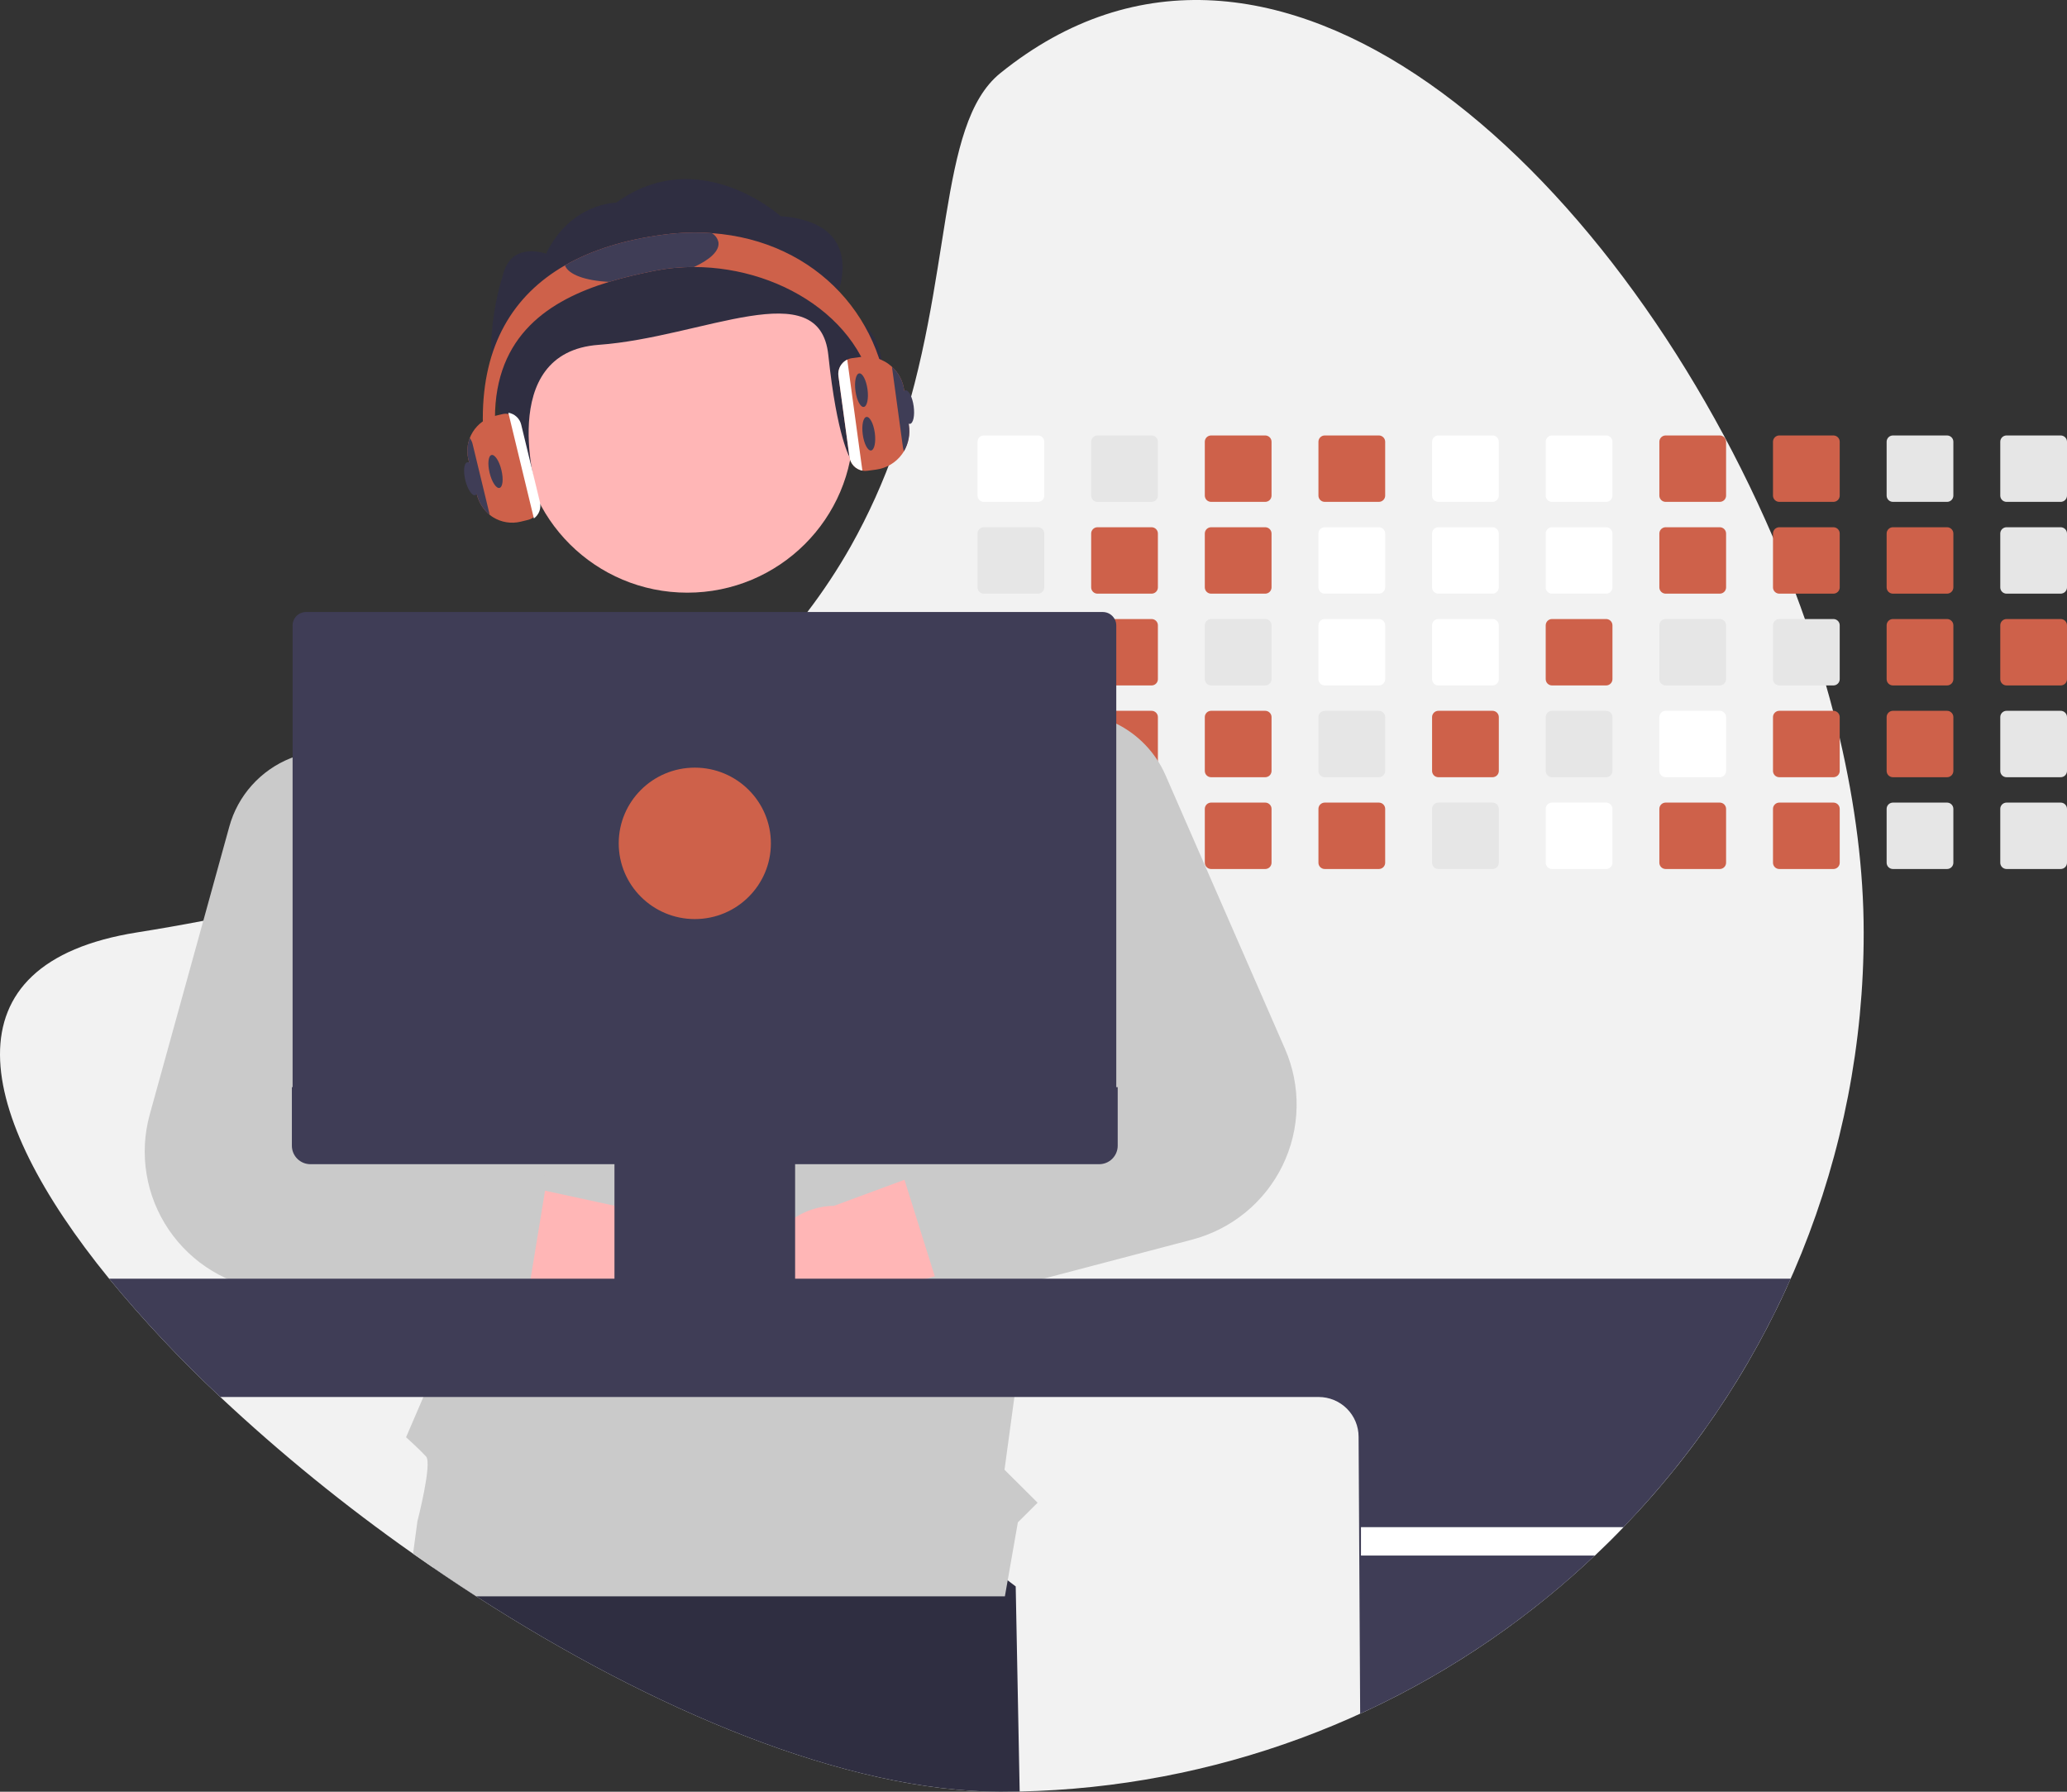 <svg width="180" height="156" viewBox="0 0 180 156" fill="none" xmlns="http://www.w3.org/2000/svg">
<rect x="0" y="0" width="180" height="156" fill="#333333" stroke="none"/>
<g id="undraw_developer_activity_re_39tg 1" clip-path="url(#clip0_1529_120220)">
<path id="Vector" d="M162.295 81.185C162.318 100.488 154.82 119.049 141.375 132.965C140.565 133.81 139.732 134.634 138.878 135.437C137.576 136.669 136.231 137.853 134.842 138.99C121.849 149.642 105.627 155.627 88.796 155.981C88.235 155.994 87.672 156 87.107 156C73.683 156 56.799 148.866 41.477 138.99C40.209 138.173 38.953 137.337 37.708 136.482C37.126 136.086 36.547 135.684 35.971 135.277C30.061 131.125 24.452 126.566 19.184 121.632C15.735 118.411 12.501 114.97 9.502 111.331C-2.271 96.881 -4.868 83.861 11.916 81.185C13.904 80.869 15.832 80.531 17.703 80.172C20.411 79.654 23.004 79.095 25.48 78.494C28.815 77.687 31.949 76.813 34.881 75.87C35.867 75.554 36.83 75.232 37.771 74.903C51.684 70.041 60.996 63.701 67.334 56.821C68.409 55.657 69.4 54.478 70.308 53.286C71.695 51.471 72.956 49.562 74.081 47.575C75.633 44.814 76.937 41.921 77.977 38.931L78.034 38.767C83.077 24.292 81.543 10.866 87.107 6.372C110.89 -12.839 140.499 14.519 154.397 46.781C155.097 48.407 155.756 50.042 156.374 51.688C156.651 52.422 156.918 53.159 157.176 53.897C157.853 55.819 158.467 57.746 159.019 59.679C159.231 60.416 159.432 61.152 159.624 61.888C159.829 62.682 160.026 63.474 160.208 64.265C161.561 70.062 162.295 75.779 162.295 81.185Z" fill="#F2F2F2"/>
<path id="Vector_2" d="M88.796 155.981C88.235 155.994 87.672 156 87.107 156C73.683 156 56.799 148.866 41.477 138.99C40.209 138.173 38.953 137.337 37.708 136.482L38.8 129.87L71.859 125.503L88.451 138.126L88.796 155.981Z" fill="#2F2E41"/>
<path id="Vector_3" d="M90.387 37.914H85.676C85.53 37.914 85.39 37.972 85.287 38.074C85.184 38.177 85.126 38.316 85.126 38.461V43.151C85.126 43.223 85.14 43.294 85.168 43.36C85.196 43.426 85.236 43.486 85.287 43.537C85.338 43.588 85.399 43.628 85.466 43.655C85.533 43.683 85.604 43.697 85.676 43.696H90.387C90.533 43.696 90.672 43.639 90.775 43.537C90.879 43.434 90.937 43.296 90.937 43.151V38.461C90.937 38.316 90.879 38.177 90.776 38.075C90.673 37.972 90.533 37.914 90.387 37.914Z" fill="white"/>
<path id="Vector_4" d="M90.387 45.905H85.676C85.53 45.905 85.39 45.963 85.287 46.066C85.184 46.168 85.126 46.307 85.126 46.453V51.142C85.126 51.214 85.14 51.285 85.168 51.351C85.196 51.418 85.236 51.478 85.287 51.528C85.338 51.579 85.399 51.619 85.466 51.647C85.533 51.674 85.604 51.688 85.676 51.688H90.387C90.533 51.688 90.672 51.63 90.775 51.528C90.879 51.426 90.937 51.287 90.937 51.142V46.453C90.937 46.308 90.879 46.169 90.776 46.066C90.673 45.963 90.533 45.906 90.387 45.905Z" fill="#E6E6E6"/>
<path id="Vector_5" d="M90.387 53.897H85.676C85.53 53.897 85.39 53.954 85.287 54.057C85.184 54.16 85.126 54.299 85.126 54.444V59.131C85.126 59.203 85.14 59.275 85.168 59.341C85.195 59.408 85.236 59.468 85.287 59.519C85.338 59.57 85.399 59.61 85.465 59.638C85.532 59.665 85.604 59.679 85.676 59.679H90.387C90.533 59.679 90.673 59.621 90.776 59.518C90.879 59.416 90.937 59.277 90.937 59.131V54.444C90.937 54.299 90.879 54.16 90.776 54.057C90.673 53.955 90.533 53.897 90.387 53.897Z" fill="#E6E6E6"/>
<path id="Vector_6" d="M90.929 62.339C90.905 62.212 90.838 62.098 90.74 62.016C90.641 61.934 90.516 61.889 90.387 61.888H85.676C85.53 61.888 85.39 61.946 85.287 62.048C85.184 62.151 85.126 62.29 85.126 62.435V67.123C85.126 67.195 85.14 67.266 85.168 67.332C85.195 67.399 85.236 67.459 85.287 67.51C85.338 67.561 85.399 67.601 85.465 67.629C85.532 67.656 85.604 67.67 85.676 67.67H90.387C90.533 67.67 90.673 67.612 90.776 67.51C90.879 67.407 90.937 67.268 90.937 67.123V62.435C90.938 62.403 90.935 62.37 90.929 62.339Z" fill="#E6E6E6"/>
<path id="Vector_7" d="M90.601 69.921C90.533 69.893 90.46 69.879 90.387 69.879H85.676C85.604 69.879 85.532 69.893 85.466 69.921C85.399 69.948 85.338 69.988 85.287 70.039C85.236 70.09 85.195 70.15 85.168 70.217C85.14 70.284 85.126 70.355 85.126 70.427V75.114C85.126 75.186 85.14 75.257 85.167 75.324C85.195 75.391 85.235 75.451 85.286 75.502C85.338 75.553 85.398 75.593 85.465 75.621C85.532 75.648 85.604 75.662 85.676 75.662H90.387C90.533 75.662 90.673 75.604 90.776 75.501C90.879 75.398 90.937 75.259 90.937 75.114V70.427C90.937 70.319 90.905 70.214 90.845 70.124C90.785 70.034 90.701 69.963 90.601 69.921Z" fill="#E6E6E6"/>
<path id="Vector_8" d="M100.283 37.914H95.572C95.426 37.914 95.286 37.972 95.183 38.074C95.08 38.177 95.022 38.316 95.022 38.461V43.151C95.022 43.223 95.036 43.294 95.064 43.36C95.092 43.426 95.132 43.486 95.183 43.537C95.234 43.588 95.295 43.628 95.362 43.655C95.428 43.683 95.5 43.697 95.572 43.696H100.283C100.429 43.696 100.568 43.639 100.671 43.537C100.775 43.434 100.833 43.296 100.833 43.151V38.461C100.833 38.316 100.775 38.177 100.672 38.075C100.568 37.972 100.429 37.914 100.283 37.914Z" fill="#E6E6E6"/>
<path id="Vector_9" d="M100.283 45.905H95.572C95.426 45.905 95.286 45.963 95.183 46.066C95.08 46.168 95.022 46.307 95.022 46.453V51.142C95.022 51.214 95.036 51.285 95.064 51.351C95.092 51.418 95.132 51.478 95.183 51.528C95.234 51.579 95.295 51.619 95.362 51.647C95.428 51.674 95.5 51.688 95.572 51.688H100.283C100.429 51.688 100.568 51.63 100.671 51.528C100.775 51.426 100.833 51.287 100.833 51.142V46.453C100.833 46.308 100.775 46.169 100.672 46.066C100.568 45.963 100.429 45.906 100.283 45.905Z" fill="#CE614A"/>
<path id="Vector_10" d="M100.283 53.897H95.572C95.426 53.897 95.286 53.954 95.183 54.057C95.08 54.16 95.022 54.299 95.022 54.444V59.131C95.022 59.203 95.036 59.275 95.063 59.341C95.091 59.408 95.132 59.468 95.183 59.519C95.234 59.57 95.294 59.61 95.361 59.638C95.428 59.665 95.5 59.679 95.572 59.679H100.283C100.429 59.679 100.569 59.621 100.672 59.518C100.775 59.416 100.833 59.277 100.833 59.131V54.444C100.833 54.299 100.775 54.16 100.672 54.057C100.568 53.955 100.429 53.897 100.283 53.897Z" fill="#CE614A"/>
<path id="Vector_11" d="M100.283 61.888H95.572C95.457 61.888 95.344 61.924 95.251 61.992C95.157 62.059 95.088 62.154 95.052 62.263C95.032 62.318 95.022 62.377 95.022 62.435V67.123C95.022 67.195 95.036 67.266 95.063 67.332C95.091 67.399 95.132 67.459 95.183 67.51C95.234 67.561 95.294 67.601 95.361 67.629C95.428 67.656 95.5 67.67 95.572 67.67H100.283C100.429 67.67 100.569 67.612 100.672 67.51C100.775 67.407 100.833 67.268 100.833 67.123V62.435C100.833 62.29 100.775 62.151 100.672 62.049C100.568 61.946 100.429 61.888 100.283 61.888Z" fill="#CE614A"/>
<path id="Vector_12" d="M100.283 69.879H95.572C95.5 69.879 95.428 69.893 95.361 69.921C95.294 69.948 95.234 69.988 95.183 70.039C95.132 70.09 95.091 70.15 95.063 70.217C95.036 70.284 95.022 70.355 95.022 70.427V75.114C95.022 75.186 95.036 75.257 95.063 75.324C95.091 75.39 95.132 75.451 95.183 75.501C95.234 75.552 95.294 75.593 95.361 75.62C95.428 75.648 95.5 75.662 95.572 75.662H100.283C100.429 75.662 100.569 75.604 100.672 75.501C100.775 75.398 100.833 75.259 100.833 75.114V70.427C100.833 70.281 100.775 70.142 100.672 70.04C100.569 69.937 100.429 69.879 100.283 69.879Z" fill="#E6E6E6"/>
<path id="Vector_13" d="M110.179 37.914H105.468C105.322 37.914 105.182 37.972 105.079 38.074C104.976 38.177 104.918 38.316 104.918 38.461V43.151C104.918 43.223 104.932 43.294 104.96 43.36C104.987 43.426 105.028 43.486 105.079 43.537C105.13 43.588 105.191 43.628 105.258 43.655C105.324 43.683 105.396 43.697 105.468 43.696H110.179C110.324 43.696 110.464 43.639 110.567 43.537C110.67 43.434 110.729 43.296 110.729 43.151V38.461C110.729 38.316 110.671 38.177 110.567 38.075C110.464 37.972 110.325 37.914 110.179 37.914Z" fill="#CE614A"/>
<path id="Vector_14" d="M110.179 45.905H105.468C105.322 45.905 105.182 45.963 105.079 46.066C104.976 46.168 104.918 46.307 104.918 46.453V51.142C104.918 51.214 104.932 51.285 104.96 51.351C104.987 51.418 105.028 51.478 105.079 51.528C105.13 51.579 105.191 51.619 105.258 51.647C105.324 51.674 105.396 51.688 105.468 51.688H110.179C110.324 51.688 110.464 51.63 110.567 51.528C110.67 51.426 110.729 51.287 110.729 51.142V46.453C110.729 46.308 110.671 46.169 110.567 46.066C110.464 45.963 110.325 45.906 110.179 45.905Z" fill="#CE614A"/>
<path id="Vector_15" d="M110.179 53.897H105.468C105.322 53.897 105.182 53.954 105.079 54.057C104.976 54.16 104.918 54.299 104.918 54.444V59.131C104.918 59.203 104.932 59.275 104.959 59.341C104.987 59.408 105.027 59.468 105.079 59.519C105.13 59.57 105.19 59.61 105.257 59.638C105.324 59.665 105.396 59.679 105.468 59.679H110.179C110.325 59.679 110.465 59.621 110.568 59.518C110.671 59.416 110.729 59.277 110.729 59.131V54.444C110.729 54.299 110.671 54.16 110.567 54.057C110.464 53.955 110.325 53.897 110.179 53.897Z" fill="#E6E6E6"/>
<path id="Vector_16" d="M110.179 61.888H105.468C105.322 61.888 105.182 61.946 105.079 62.048C104.976 62.151 104.918 62.29 104.918 62.435V67.123C104.918 67.195 104.932 67.266 104.959 67.332C104.987 67.399 105.027 67.459 105.079 67.51C105.13 67.561 105.19 67.601 105.257 67.629C105.324 67.656 105.396 67.67 105.468 67.67H110.179C110.325 67.67 110.465 67.612 110.568 67.51C110.671 67.407 110.729 67.268 110.729 67.123V62.435C110.729 62.29 110.671 62.151 110.567 62.049C110.464 61.946 110.325 61.888 110.179 61.888Z" fill="#CE614A"/>
<path id="Vector_17" d="M110.179 69.879H105.468C105.396 69.879 105.324 69.893 105.257 69.921C105.19 69.948 105.13 69.988 105.079 70.039C105.027 70.09 104.987 70.15 104.959 70.217C104.932 70.284 104.918 70.355 104.918 70.427V75.114C104.918 75.186 104.932 75.257 104.959 75.324C104.987 75.39 105.027 75.451 105.079 75.501C105.13 75.552 105.19 75.593 105.257 75.62C105.324 75.648 105.396 75.662 105.468 75.662H110.179C110.325 75.662 110.465 75.604 110.568 75.501C110.671 75.398 110.729 75.259 110.729 75.114V70.427C110.729 70.281 110.671 70.142 110.568 70.04C110.465 69.937 110.325 69.879 110.179 69.879Z" fill="#CE614A"/>
<path id="Vector_18" d="M120.075 37.914H115.364C115.218 37.914 115.078 37.972 114.975 38.074C114.872 38.177 114.814 38.316 114.813 38.461V43.151C114.814 43.223 114.828 43.294 114.856 43.36C114.883 43.426 114.924 43.486 114.975 43.537C115.026 43.588 115.087 43.628 115.153 43.655C115.22 43.683 115.292 43.697 115.364 43.696H120.075C120.22 43.696 120.36 43.639 120.463 43.537C120.566 43.434 120.624 43.296 120.625 43.151V38.461C120.624 38.316 120.566 38.177 120.463 38.075C120.36 37.972 120.22 37.914 120.075 37.914Z" fill="#CE614A"/>
<path id="Vector_19" d="M120.075 45.905H115.364C115.218 45.905 115.078 45.963 114.975 46.066C114.872 46.168 114.814 46.307 114.813 46.453V51.142C114.814 51.214 114.828 51.285 114.856 51.351C114.883 51.418 114.924 51.478 114.975 51.528C115.026 51.579 115.087 51.619 115.153 51.647C115.22 51.674 115.292 51.688 115.364 51.688H120.075C120.22 51.688 120.36 51.63 120.463 51.528C120.566 51.426 120.624 51.287 120.625 51.142V46.453C120.624 46.308 120.566 46.169 120.463 46.066C120.36 45.963 120.22 45.906 120.075 45.905Z" fill="white"/>
<path id="Vector_20" d="M120.075 53.897H115.364C115.218 53.897 115.078 53.954 114.975 54.057C114.872 54.16 114.814 54.299 114.813 54.444V59.131C114.813 59.203 114.827 59.275 114.855 59.341C114.883 59.408 114.923 59.468 114.974 59.519C115.025 59.57 115.086 59.61 115.153 59.638C115.22 59.665 115.291 59.679 115.364 59.679H120.075C120.221 59.679 120.36 59.621 120.464 59.518C120.567 59.416 120.625 59.277 120.625 59.131V54.444C120.624 54.299 120.566 54.16 120.463 54.057C120.36 53.955 120.22 53.897 120.075 53.897Z" fill="white"/>
<path id="Vector_21" d="M120.075 61.888H115.364C115.218 61.888 115.078 61.946 114.975 62.048C114.872 62.151 114.814 62.29 114.813 62.435V67.123C114.813 67.195 114.827 67.266 114.855 67.332C114.883 67.399 114.923 67.459 114.974 67.51C115.025 67.561 115.086 67.601 115.153 67.629C115.22 67.656 115.291 67.67 115.364 67.67H120.075C120.221 67.67 120.36 67.612 120.464 67.51C120.567 67.407 120.625 67.268 120.625 67.123V62.435C120.624 62.29 120.566 62.151 120.463 62.049C120.36 61.946 120.22 61.888 120.075 61.888Z" fill="#E6E6E6"/>
<path id="Vector_22" d="M120.075 69.879H115.364C115.291 69.879 115.22 69.893 115.153 69.921C115.086 69.948 115.025 69.988 114.974 70.039C114.923 70.09 114.883 70.15 114.855 70.217C114.827 70.283 114.813 70.355 114.813 70.427V75.114C114.813 75.186 114.827 75.257 114.855 75.324C114.883 75.39 114.923 75.451 114.974 75.501C115.025 75.552 115.086 75.593 115.153 75.62C115.22 75.648 115.291 75.662 115.364 75.662H120.075C120.221 75.662 120.36 75.604 120.464 75.501C120.567 75.398 120.625 75.259 120.625 75.114V70.427C120.625 70.281 120.567 70.142 120.464 70.04C120.36 69.937 120.221 69.879 120.075 69.879Z" fill="#CE614A"/>
<path id="Vector_23" d="M129.97 37.914H125.257C125.112 37.914 124.972 37.972 124.87 38.075C124.767 38.178 124.709 38.317 124.709 38.461V43.151C124.709 43.295 124.767 43.434 124.87 43.536C124.973 43.639 125.112 43.696 125.257 43.696H129.97C130.116 43.696 130.256 43.639 130.359 43.537C130.462 43.434 130.52 43.296 130.521 43.151V38.461C130.52 38.316 130.462 38.177 130.359 38.075C130.256 37.972 130.116 37.914 129.97 37.914Z" fill="white"/>
<path id="Vector_24" d="M129.97 45.905H125.257C125.112 45.906 124.972 45.964 124.87 46.066C124.767 46.169 124.709 46.308 124.709 46.453V51.142C124.709 51.287 124.767 51.426 124.87 51.528C124.973 51.63 125.112 51.688 125.257 51.688H129.97C130.116 51.688 130.256 51.63 130.359 51.528C130.462 51.426 130.52 51.287 130.521 51.142V46.453C130.52 46.308 130.462 46.169 130.359 46.066C130.256 45.963 130.116 45.906 129.97 45.905Z" fill="white"/>
<path id="Vector_25" d="M129.97 53.897H125.257C125.112 53.897 124.972 53.955 124.87 54.057C124.767 54.16 124.709 54.299 124.709 54.444V59.131C124.709 59.203 124.723 59.274 124.751 59.341C124.778 59.407 124.818 59.467 124.869 59.518C124.92 59.569 124.981 59.609 125.047 59.637C125.114 59.665 125.185 59.679 125.257 59.679H129.97C130.116 59.679 130.256 59.621 130.359 59.518C130.463 59.416 130.521 59.277 130.521 59.131V54.444C130.52 54.299 130.462 54.16 130.359 54.057C130.256 53.955 130.116 53.897 129.97 53.897Z" fill="white"/>
<path id="Vector_26" d="M129.97 61.888H125.257C125.112 61.888 124.972 61.946 124.87 62.049C124.767 62.151 124.709 62.291 124.709 62.435V67.123C124.709 67.195 124.723 67.266 124.751 67.332C124.778 67.398 124.818 67.459 124.869 67.51C124.92 67.56 124.981 67.601 125.047 67.628C125.114 67.656 125.185 67.67 125.257 67.67H129.97C130.116 67.67 130.256 67.612 130.359 67.51C130.463 67.407 130.521 67.268 130.521 67.123V62.435C130.52 62.29 130.462 62.151 130.359 62.049C130.256 61.946 130.116 61.888 129.97 61.888Z" fill="#CE614A"/>
<path id="Vector_27" d="M129.97 69.879H125.257C125.185 69.879 125.114 69.894 125.047 69.921C124.981 69.949 124.92 69.989 124.869 70.04C124.818 70.091 124.778 70.151 124.751 70.217C124.723 70.284 124.709 70.355 124.709 70.427V75.114C124.709 75.186 124.723 75.257 124.751 75.323C124.778 75.39 124.818 75.45 124.869 75.501C124.92 75.552 124.981 75.592 125.047 75.62C125.114 75.647 125.185 75.662 125.257 75.662H129.97C130.116 75.662 130.256 75.604 130.359 75.501C130.463 75.398 130.521 75.259 130.521 75.114V70.427C130.521 70.281 130.463 70.142 130.359 70.04C130.256 69.937 130.116 69.879 129.97 69.879Z" fill="#E6E6E6"/>
<path id="Vector_28" d="M139.866 37.914H135.153C135.008 37.914 134.868 37.972 134.766 38.075C134.663 38.178 134.605 38.317 134.605 38.461V43.151C134.605 43.295 134.663 43.434 134.766 43.536C134.869 43.639 135.008 43.696 135.153 43.696H139.866C140.012 43.696 140.152 43.639 140.255 43.537C140.358 43.434 140.416 43.296 140.417 43.151V38.461C140.416 38.316 140.358 38.177 140.255 38.075C140.152 37.972 140.012 37.914 139.866 37.914Z" fill="white"/>
<path id="Vector_29" d="M139.866 45.905H135.153C135.008 45.906 134.868 45.964 134.766 46.066C134.663 46.169 134.605 46.308 134.605 46.453V51.142C134.605 51.287 134.663 51.426 134.766 51.528C134.869 51.63 135.008 51.688 135.153 51.688H139.866C140.012 51.688 140.152 51.63 140.255 51.528C140.358 51.426 140.416 51.287 140.417 51.142V46.453C140.416 46.308 140.358 46.169 140.255 46.066C140.152 45.964 140.012 45.906 139.866 45.905Z" fill="white"/>
<path id="Vector_30" d="M139.866 53.897H135.153C135.008 53.897 134.868 53.955 134.766 54.057C134.663 54.16 134.605 54.299 134.605 54.444V59.131C134.605 59.203 134.619 59.274 134.647 59.341C134.674 59.407 134.714 59.467 134.765 59.518C134.816 59.569 134.877 59.609 134.943 59.637C135.01 59.665 135.081 59.679 135.153 59.679H139.866C140.012 59.679 140.152 59.621 140.255 59.518C140.359 59.416 140.417 59.277 140.417 59.131V54.444C140.416 54.299 140.358 54.16 140.255 54.057C140.152 53.955 140.012 53.897 139.866 53.897Z" fill="#CE614A"/>
<path id="Vector_31" d="M139.866 61.888H135.153C135.008 61.888 134.868 61.946 134.766 62.049C134.663 62.151 134.605 62.291 134.605 62.435V67.123C134.605 67.195 134.619 67.266 134.646 67.332C134.674 67.398 134.714 67.459 134.765 67.51C134.816 67.56 134.877 67.601 134.943 67.628C135.01 67.656 135.081 67.67 135.153 67.67H139.866C140.012 67.67 140.152 67.612 140.255 67.51C140.359 67.407 140.417 67.268 140.417 67.123V62.435C140.416 62.29 140.358 62.151 140.255 62.049C140.152 61.946 140.012 61.888 139.866 61.888Z" fill="#E6E6E6"/>
<path id="Vector_32" d="M139.866 69.879H135.153C135.081 69.879 135.01 69.894 134.943 69.921C134.877 69.949 134.816 69.989 134.765 70.04C134.714 70.091 134.674 70.151 134.646 70.217C134.619 70.284 134.605 70.355 134.605 70.427V75.114C134.605 75.186 134.619 75.257 134.646 75.323C134.674 75.39 134.714 75.45 134.765 75.501C134.816 75.552 134.877 75.592 134.943 75.62C135.01 75.647 135.081 75.662 135.153 75.662H139.866C140.012 75.662 140.152 75.604 140.255 75.501C140.359 75.398 140.417 75.259 140.417 75.114V70.427C140.417 70.281 140.359 70.142 140.255 70.04C140.152 69.937 140.012 69.879 139.866 69.879Z" fill="white"/>
<path id="Vector_33" d="M149.762 37.914H145.049C144.904 37.914 144.764 37.972 144.661 38.075C144.559 38.178 144.501 38.317 144.501 38.461V43.151C144.501 43.295 144.559 43.434 144.662 43.536C144.764 43.639 144.904 43.696 145.049 43.696H149.762C149.908 43.696 150.047 43.639 150.151 43.537C150.254 43.434 150.312 43.296 150.312 43.151V38.461C150.312 38.316 150.254 38.177 150.151 38.075C150.048 37.972 149.908 37.914 149.762 37.914Z" fill="#CE614A"/>
<path id="Vector_34" d="M149.762 45.905H145.049C144.904 45.906 144.764 45.964 144.661 46.066C144.559 46.169 144.501 46.308 144.501 46.453V51.142C144.501 51.287 144.559 51.426 144.662 51.528C144.764 51.63 144.904 51.688 145.049 51.688H149.762C149.908 51.688 150.047 51.63 150.151 51.528C150.254 51.426 150.312 51.287 150.312 51.142V46.453C150.312 46.308 150.254 46.169 150.151 46.066C150.048 45.964 149.908 45.906 149.762 45.905Z" fill="#CE614A"/>
<path id="Vector_35" d="M149.762 53.897H145.049C144.904 53.897 144.764 53.955 144.661 54.057C144.559 54.16 144.501 54.299 144.501 54.444V59.131C144.501 59.203 144.515 59.274 144.542 59.341C144.57 59.407 144.61 59.467 144.661 59.518C144.712 59.569 144.772 59.609 144.839 59.637C144.906 59.665 144.977 59.679 145.049 59.679H149.762C149.908 59.679 150.048 59.621 150.151 59.518C150.254 59.416 150.312 59.277 150.312 59.131V54.444C150.312 54.299 150.254 54.16 150.151 54.057C150.048 53.955 149.908 53.897 149.762 53.897Z" fill="#E6E6E6"/>
<path id="Vector_36" d="M149.762 61.888H145.049C144.904 61.888 144.764 61.946 144.661 62.049C144.559 62.151 144.501 62.291 144.501 62.435V67.123C144.501 67.195 144.515 67.266 144.542 67.332C144.57 67.398 144.61 67.459 144.661 67.51C144.712 67.56 144.772 67.601 144.839 67.628C144.906 67.656 144.977 67.67 145.049 67.67H149.762C149.908 67.67 150.048 67.612 150.151 67.51C150.254 67.407 150.312 67.268 150.312 67.123V62.435C150.312 62.29 150.254 62.151 150.151 62.049C150.048 61.946 149.908 61.888 149.762 61.888Z" fill="white"/>
<path id="Vector_37" d="M149.762 69.879H145.049C144.977 69.879 144.906 69.894 144.839 69.921C144.772 69.949 144.712 69.989 144.661 70.04C144.61 70.091 144.57 70.151 144.542 70.217C144.515 70.284 144.501 70.355 144.501 70.427V75.114C144.501 75.186 144.515 75.257 144.542 75.323C144.57 75.39 144.61 75.45 144.661 75.501C144.712 75.552 144.772 75.592 144.839 75.62C144.906 75.647 144.977 75.662 145.049 75.662H149.762C149.908 75.662 150.048 75.604 150.151 75.501C150.254 75.398 150.312 75.259 150.312 75.114V70.427C150.312 70.281 150.254 70.142 150.151 70.04C150.048 69.937 149.908 69.879 149.762 69.879Z" fill="#CE614A"/>
<path id="Vector_38" d="M159.658 37.914H154.945C154.8 37.914 154.66 37.972 154.557 38.075C154.455 38.178 154.397 38.317 154.397 38.461V43.151C154.397 43.295 154.455 43.434 154.558 43.536C154.66 43.639 154.8 43.696 154.945 43.696H159.658C159.804 43.696 159.943 43.639 160.047 43.537C160.15 43.434 160.208 43.296 160.208 43.151V38.461C160.208 38.316 160.15 38.177 160.047 38.075C159.944 37.972 159.804 37.914 159.658 37.914Z" fill="#CE614A"/>
<path id="Vector_39" d="M159.658 45.905H154.945C154.8 45.906 154.66 45.964 154.557 46.066C154.455 46.169 154.397 46.308 154.397 46.453V51.142C154.397 51.287 154.455 51.426 154.558 51.528C154.66 51.63 154.8 51.688 154.945 51.688H159.658C159.804 51.688 159.943 51.63 160.047 51.528C160.15 51.426 160.208 51.287 160.208 51.142V46.453C160.208 46.308 160.15 46.169 160.047 46.066C159.944 45.964 159.804 45.906 159.658 45.905Z" fill="#CE614A"/>
<path id="Vector_40" d="M159.658 53.897H154.945C154.8 53.897 154.66 53.955 154.557 54.057C154.455 54.16 154.397 54.299 154.397 54.444V59.131C154.397 59.203 154.411 59.274 154.438 59.341C154.466 59.407 154.506 59.467 154.557 59.518C154.608 59.569 154.668 59.609 154.735 59.637C154.802 59.665 154.873 59.679 154.945 59.679H159.658C159.804 59.679 159.944 59.621 160.047 59.518C160.15 59.416 160.208 59.277 160.208 59.131V54.444C160.208 54.299 160.15 54.16 160.047 54.057C159.944 53.955 159.804 53.897 159.658 53.897Z" fill="#E6E6E6"/>
<path id="Vector_41" d="M159.658 61.888H154.945C154.8 61.888 154.66 61.946 154.557 62.049C154.455 62.151 154.397 62.291 154.397 62.435V67.123C154.397 67.195 154.411 67.266 154.438 67.332C154.466 67.398 154.506 67.459 154.557 67.51C154.608 67.56 154.668 67.601 154.735 67.628C154.802 67.656 154.873 67.67 154.945 67.67H159.658C159.804 67.67 159.944 67.612 160.047 67.51C160.15 67.407 160.208 67.268 160.208 67.123V62.435C160.208 62.29 160.15 62.151 160.047 62.049C159.944 61.946 159.804 61.888 159.658 61.888Z" fill="#CE614A"/>
<path id="Vector_42" d="M159.658 69.879H154.945C154.873 69.879 154.802 69.894 154.735 69.921C154.668 69.949 154.608 69.989 154.557 70.04C154.506 70.091 154.466 70.151 154.438 70.217C154.411 70.284 154.397 70.355 154.397 70.427V75.114C154.397 75.186 154.411 75.257 154.438 75.323C154.466 75.39 154.506 75.45 154.557 75.501C154.608 75.552 154.668 75.592 154.735 75.62C154.802 75.647 154.873 75.662 154.945 75.662H159.658C159.804 75.662 159.944 75.604 160.047 75.501C160.15 75.398 160.208 75.259 160.208 75.114V70.427C160.208 70.281 160.15 70.142 160.047 70.04C159.944 69.937 159.804 69.879 159.658 69.879Z" fill="#CE614A"/>
<path id="Vector_43" d="M169.554 37.914H164.841C164.695 37.914 164.556 37.972 164.453 38.075C164.35 38.178 164.293 38.317 164.293 38.461V43.151C164.293 43.295 164.351 43.434 164.453 43.536C164.556 43.639 164.695 43.696 164.841 43.696H169.554C169.699 43.696 169.839 43.639 169.942 43.537C170.045 43.434 170.104 43.296 170.104 43.151V38.461C170.104 38.316 170.046 38.177 169.942 38.075C169.839 37.972 169.7 37.914 169.554 37.914Z" fill="#E6E6E6"/>
<path id="Vector_44" d="M169.554 45.905H164.841C164.695 45.906 164.556 45.964 164.453 46.066C164.35 46.169 164.293 46.308 164.293 46.453V51.142C164.293 51.287 164.351 51.426 164.453 51.528C164.556 51.63 164.695 51.688 164.841 51.688H169.554C169.699 51.688 169.839 51.63 169.942 51.528C170.045 51.426 170.104 51.287 170.104 51.142V46.453C170.104 46.308 170.046 46.169 169.942 46.066C169.839 45.964 169.7 45.906 169.554 45.905Z" fill="#CE614A"/>
<path id="Vector_45" d="M169.554 53.897H164.841C164.695 53.897 164.556 53.955 164.453 54.057C164.35 54.16 164.293 54.299 164.293 54.444V59.131C164.293 59.203 164.307 59.274 164.334 59.341C164.361 59.407 164.402 59.467 164.453 59.518C164.504 59.569 164.564 59.609 164.631 59.637C164.697 59.665 164.769 59.679 164.841 59.679H169.554C169.7 59.679 169.84 59.621 169.943 59.518C170.046 59.416 170.104 59.277 170.104 59.131V54.444C170.104 54.299 170.046 54.16 169.942 54.057C169.839 53.955 169.7 53.897 169.554 53.897Z" fill="#CE614A"/>
<path id="Vector_46" d="M169.554 61.888H164.841C164.695 61.888 164.556 61.946 164.453 62.049C164.35 62.151 164.293 62.291 164.293 62.435V67.123C164.293 67.195 164.307 67.266 164.334 67.332C164.361 67.398 164.402 67.459 164.453 67.51C164.504 67.56 164.564 67.601 164.631 67.628C164.697 67.656 164.769 67.67 164.841 67.67H169.554C169.7 67.67 169.84 67.612 169.943 67.51C170.046 67.407 170.104 67.268 170.104 67.123V62.435C170.104 62.29 170.046 62.151 169.942 62.049C169.839 61.946 169.7 61.888 169.554 61.888Z" fill="#CE614A"/>
<path id="Vector_47" d="M169.554 69.879H164.841C164.769 69.879 164.697 69.894 164.631 69.921C164.564 69.949 164.504 69.989 164.453 70.04C164.402 70.091 164.361 70.151 164.334 70.217C164.307 70.284 164.293 70.355 164.293 70.427V75.114C164.293 75.186 164.307 75.257 164.334 75.323C164.361 75.39 164.402 75.45 164.453 75.501C164.504 75.552 164.564 75.592 164.631 75.62C164.697 75.647 164.769 75.662 164.841 75.662H169.554C169.7 75.662 169.84 75.604 169.943 75.501C170.046 75.398 170.104 75.259 170.104 75.114V70.427C170.104 70.281 170.046 70.142 169.943 70.04C169.84 69.937 169.7 69.879 169.554 69.879Z" fill="#E6E6E6"/>
<path id="Vector_48" d="M179.45 37.914H174.737C174.591 37.914 174.452 37.972 174.349 38.075C174.246 38.178 174.189 38.317 174.189 38.461V43.151C174.189 43.295 174.246 43.434 174.349 43.536C174.452 43.639 174.591 43.696 174.737 43.696H179.45C179.595 43.696 179.735 43.639 179.838 43.537C179.941 43.434 180 43.296 180 43.151V38.461C180 38.316 179.941 38.177 179.838 38.075C179.735 37.972 179.596 37.914 179.45 37.914Z" fill="#E6E6E6"/>
<path id="Vector_49" d="M179.45 45.905H174.737C174.591 45.906 174.452 45.964 174.349 46.066C174.246 46.169 174.189 46.308 174.189 46.453V51.142C174.189 51.287 174.246 51.426 174.349 51.528C174.452 51.63 174.591 51.688 174.737 51.688H179.45C179.595 51.688 179.735 51.63 179.838 51.528C179.941 51.426 180 51.287 180 51.142V46.453C180 46.308 179.941 46.169 179.838 46.066C179.735 45.964 179.596 45.906 179.45 45.905Z" fill="#E6E6E6"/>
<path id="Vector_50" d="M179.45 53.897H174.737C174.591 53.897 174.452 53.955 174.349 54.057C174.246 54.16 174.189 54.299 174.189 54.444V59.131C174.188 59.203 174.202 59.274 174.23 59.341C174.257 59.407 174.298 59.467 174.349 59.518C174.399 59.569 174.46 59.609 174.527 59.637C174.593 59.665 174.665 59.679 174.737 59.679H179.45C179.596 59.679 179.736 59.621 179.839 59.518C179.942 59.416 180 59.277 180 59.131V54.444C180 54.299 179.941 54.16 179.838 54.057C179.735 53.955 179.596 53.897 179.45 53.897Z" fill="#CE614A"/>
<path id="Vector_51" d="M179.45 61.888H174.737C174.591 61.888 174.452 61.946 174.349 62.049C174.246 62.151 174.189 62.291 174.189 62.435V67.123C174.188 67.195 174.202 67.266 174.23 67.332C174.257 67.398 174.298 67.459 174.349 67.51C174.399 67.56 174.46 67.601 174.527 67.628C174.593 67.656 174.665 67.67 174.737 67.67H179.45C179.596 67.67 179.736 67.612 179.839 67.51C179.942 67.407 180 67.268 180 67.123V62.435C180 62.29 179.941 62.151 179.838 62.049C179.735 61.946 179.596 61.888 179.45 61.888Z" fill="#E6E6E6"/>
<path id="Vector_52" d="M179.45 69.879H174.737C174.665 69.879 174.593 69.894 174.527 69.921C174.46 69.949 174.399 69.989 174.349 70.04C174.298 70.091 174.257 70.151 174.23 70.217C174.202 70.284 174.188 70.355 174.189 70.427V75.114C174.188 75.186 174.202 75.257 174.23 75.323C174.257 75.39 174.298 75.45 174.349 75.501C174.399 75.552 174.46 75.592 174.527 75.62C174.593 75.647 174.665 75.662 174.737 75.662H179.45C179.596 75.662 179.736 75.604 179.839 75.501C179.942 75.398 180 75.259 180 75.114V70.427C180 70.281 179.942 70.142 179.839 70.04C179.736 69.937 179.596 69.879 179.45 69.879Z" fill="#E6E6E6"/>
<path id="Vector_53" d="M71.128 138.99H70.997L71.109 138.975L71.128 138.99Z" fill="#2F2E41"/>
<path id="ab6171fa-7d69-4734-b81c-8dff60f9761b" d="M59.852 51.602C67.838 51.602 74.311 45.161 74.311 37.215C74.311 29.27 67.838 22.829 59.852 22.829C51.867 22.829 45.393 29.27 45.393 37.215C45.393 45.161 51.867 51.602 59.852 51.602Z" fill="#FFB6B6"/>
<path id="bf427902-b9bf-4946-b5d7-5c1c7e04535e" d="M72.514 26.667C72.514 26.667 76.296 19.474 67.976 18.82C67.976 18.82 60.883 12.418 53.654 17.649C53.654 17.649 49.711 17.649 47.554 22.09C47.554 22.09 44.453 20.919 43.771 24.052C43.771 24.052 41.502 30.591 43.771 36.477C46.041 42.362 46.794 43.016 46.794 43.016C46.794 43.016 43.065 30.677 52.142 30.023C61.219 29.369 71.377 23.724 72.133 30.918C72.89 38.111 74.028 39.884 74.028 39.884C74.028 39.884 81.213 29.61 72.514 26.667Z" fill="#2F2E41"/>
<path id="Vector_54" d="M97.254 72.671L97.208 72.916L96.685 75.662L93.073 94.655L92.859 95.773L92.41 98.138L91.797 101.364L90.436 108.513L90.046 110.562L89.9 111.331L89.85 111.6L89.445 113.721L89.323 114.361L88.336 121.632L87.475 127.968L90.358 130.836L88.639 132.546L87.511 138.975L87.513 138.99H41.477C39.615 137.789 37.779 136.552 35.971 135.277L36.349 132.456C36.349 132.456 37.653 127.417 37.105 126.814C36.559 126.212 35.361 125.136 35.361 125.136L36.87 121.632L37.08 121.146L36.728 113.896L36.72 113.721L36.603 111.331L36.589 111.023L36.565 110.562L36.119 101.364L36.11 101.213L35.975 98.425L35.848 95.773L35.793 94.655L35.249 83.468L34.881 75.87L34.559 69.256L35.852 68.82L49.682 64.143L55.411 56.733L67.334 56.821L73.171 56.866L82.91 65.853L85.126 66.906L85.143 66.914L86.732 67.67L90.762 69.584L95.022 71.61L97.208 72.648L97.254 72.671Z" fill="#CACACA"/>
<path id="Vector_55" d="M56.952 117.406C56.078 117.743 55.141 117.885 54.206 117.822C53.271 117.76 52.361 117.494 51.541 117.044C50.72 116.593 50.009 115.969 49.457 115.216C48.905 114.463 48.526 113.598 48.346 112.683L25.795 109.499L33.634 100.676L53.847 105.052C55.412 104.853 56.996 105.233 58.298 106.118C59.601 107.004 60.532 108.334 60.914 109.857C61.297 111.38 61.105 112.989 60.375 114.381C59.644 115.772 58.426 116.849 56.952 117.406Z" fill="#FFB6B6"/>
<path id="Vector_56" d="M46.897 101.364C46.479 100.837 45.888 100.474 45.227 100.339L35.975 98.425L35.025 98.229C34.472 98.114 33.951 97.885 33.494 97.556C33.037 97.227 32.655 96.805 32.373 96.319C32.08 95.809 31.903 95.241 31.854 94.655C31.81 94.123 31.874 93.587 32.043 93.08L35.249 83.468L37.329 77.23C37.581 76.478 37.73 75.695 37.771 74.903C37.887 72.712 37.206 70.552 35.852 68.82C34.662 67.297 33.011 66.196 31.143 65.679C29.275 65.162 27.29 65.256 25.48 65.948C25.427 65.967 25.372 65.988 25.319 66.009C24.021 66.524 22.862 67.333 21.932 68.372C21.002 69.41 20.328 70.649 19.963 71.991L17.703 80.172L13.04 97.037C12.573 98.727 12.479 100.497 12.764 102.226C13.048 103.955 13.705 105.603 14.689 107.057C15.673 108.51 16.961 109.735 18.465 110.647C19.968 111.559 21.652 112.137 23.402 112.342L36.728 113.896L42.895 114.616C43.608 114.701 44.327 114.516 44.909 114.097C45.491 113.678 45.894 113.057 46.036 112.356C46.046 112.318 46.053 112.279 46.059 112.24L46.207 111.331L47.462 103.67L47.475 103.592C47.54 103.201 47.522 102.801 47.423 102.417C47.323 102.034 47.144 101.675 46.897 101.364Z" fill="#CACACA"/>
<path id="Vector_57" d="M71.316 117.652C72.229 117.863 73.177 117.872 74.093 117.679C75.01 117.485 75.873 117.094 76.621 116.534C77.37 115.973 77.986 115.255 78.425 114.432C78.865 113.609 79.118 112.699 79.166 111.768L101.041 105.452L92.029 97.817L72.638 104.985C71.061 105.008 69.547 105.606 68.383 106.666C67.219 107.725 66.486 109.173 66.323 110.734C66.16 112.295 66.578 113.862 67.498 115.137C68.418 116.412 69.777 117.307 71.316 117.652Z" fill="#FFB6B6"/>
<path id="Vector_58" d="M111.902 91.324L101.498 67.5C100.647 65.544 99.127 63.951 97.208 63.004C96.615 62.713 95.992 62.487 95.35 62.33C95.25 62.305 95.151 62.282 95.052 62.263C93.69 61.967 92.278 61.993 90.929 62.339C89.695 62.654 88.543 63.224 87.546 64.013C86.549 64.801 85.73 65.79 85.143 66.914C85.136 66.924 85.131 66.933 85.126 66.944C84.47 68.206 84.121 69.604 84.108 71.025C84.094 72.446 84.416 73.85 85.048 75.125L85.177 75.382L92.529 90.073C92.78 90.576 92.921 91.125 92.944 91.686C92.966 92.246 92.87 92.805 92.66 93.326C92.45 93.847 92.132 94.318 91.726 94.708C91.321 95.097 90.837 95.397 90.307 95.588L89.79 95.773L80.504 99.111C79.807 99.359 79.234 99.865 78.905 100.525C78.576 101.184 78.517 101.945 78.741 102.647L78.764 102.72L81.367 111.009C81.38 111.046 81.393 111.084 81.408 111.122C81.43 111.194 81.459 111.263 81.492 111.331C81.769 111.948 82.258 112.447 82.871 112.738C83.485 113.028 84.182 113.092 84.838 112.916L89.85 111.6L90.872 111.331L103.813 107.93C105.516 107.482 107.101 106.674 108.461 105.56C109.82 104.446 110.922 103.052 111.69 101.475C112.458 99.898 112.875 98.175 112.911 96.423C112.948 94.671 112.603 92.931 111.902 91.324Z" fill="#CACACA"/>
<path id="Vector_59" d="M9.502 111.331C12.501 114.97 15.735 118.411 19.184 121.632H114.835C115.756 121.634 116.64 121.999 117.291 122.647C117.942 123.296 118.309 124.175 118.31 125.092L118.447 149.209C124.332 146.519 129.842 143.084 134.842 138.99C136.231 137.855 137.576 136.671 138.878 135.437C139.731 134.633 140.563 133.809 141.375 132.965C147.463 126.655 152.392 119.333 155.94 111.331H9.502Z" fill="#3F3D56"/>
<path id="Vector_60" d="M141.375 132.965C140.565 133.81 139.732 134.634 138.878 135.437H118.517V132.965H141.375Z" fill="white"/>
<path id="Vector_61" d="M97.064 53.897C96.963 53.712 96.814 53.558 96.633 53.45C96.452 53.343 96.245 53.286 96.033 53.286H26.652C26.341 53.287 26.043 53.41 25.823 53.629C25.604 53.848 25.48 54.145 25.48 54.455V95.774H97.208V54.455C97.209 54.259 97.159 54.067 97.064 53.897Z" fill="#3F3D56"/>
<path id="Vector_62" d="M25.417 94.655V99.754C25.417 99.965 25.459 100.174 25.54 100.37C25.622 100.565 25.741 100.742 25.891 100.892C26.041 101.041 26.22 101.16 26.416 101.241C26.612 101.322 26.822 101.363 27.035 101.363H53.509V111.426H53.157C53.13 111.426 53.102 111.431 53.077 111.442C53.051 111.452 53.028 111.468 53.009 111.487C52.989 111.507 52.974 111.53 52.963 111.555C52.953 111.58 52.947 111.608 52.947 111.635V112.335C52.947 112.362 52.953 112.39 52.963 112.415C52.974 112.44 52.989 112.463 53.009 112.483C53.028 112.502 53.051 112.518 53.077 112.528C53.102 112.539 53.13 112.544 53.157 112.544H69.592C69.62 112.544 69.647 112.539 69.673 112.528C69.698 112.518 69.721 112.502 69.741 112.483C69.76 112.463 69.776 112.44 69.787 112.415C69.797 112.39 69.802 112.362 69.802 112.335V111.635C69.802 111.608 69.797 111.58 69.787 111.555C69.776 111.53 69.76 111.507 69.741 111.487C69.721 111.468 69.698 111.452 69.673 111.442C69.647 111.431 69.62 111.426 69.592 111.426H69.241V101.363H95.715C95.927 101.363 96.138 101.322 96.334 101.241C96.53 101.16 96.709 101.041 96.859 100.892C97.009 100.742 97.128 100.565 97.209 100.37C97.291 100.174 97.333 99.965 97.333 99.754V94.655H25.417Z" fill="#3F3D56"/>
<path id="Vector_63" d="M60.506 80.021C64.165 80.021 67.131 77.069 67.131 73.428C67.131 69.787 64.165 66.836 60.506 66.836C56.847 66.836 53.88 69.787 53.88 73.428C53.88 77.069 56.847 80.021 60.506 80.021Z" fill="#CE614A"/>
<path id="Vector_64" d="M77.386 36.429H76.328C76.328 28.47 68.411 23.254 60.424 23.249C59.263 23.246 58.103 23.358 56.964 23.584C55.682 23.839 54.35 24.144 53.043 24.542C47.885 26.115 43.102 29.156 43.102 36.429C43.101 37.842 43.282 39.249 43.64 40.615L42.616 40.881C42.236 39.427 42.044 37.931 42.044 36.429C42.044 30.074 44.666 25.709 49.195 23.106C51.576 21.738 54.482 20.855 57.811 20.426C59.196 20.242 60.596 20.2 61.99 20.299C71.175 20.956 77.386 27.964 77.386 36.429Z" fill="#CE614A"/>
<path id="Vector_65" d="M79.15 37.013L78.733 33.947C78.63 33.172 78.255 32.459 77.674 31.934C77.302 31.591 76.856 31.337 76.37 31.191C75.884 31.045 75.371 31.011 74.87 31.091L74.208 31.182C74.027 31.206 73.852 31.265 73.694 31.356C73.536 31.448 73.398 31.57 73.287 31.715C73.176 31.859 73.095 32.024 73.048 32.2C73.001 32.376 72.99 32.56 73.014 32.74L73.977 39.803C74.017 40.091 74.147 40.359 74.348 40.569C74.549 40.78 74.812 40.922 75.099 40.976C75.184 40.993 75.27 41.001 75.357 41.001C75.419 41.001 75.482 40.997 75.543 40.988L76.284 40.889C76.736 40.83 77.17 40.679 77.561 40.446C77.952 40.213 78.291 39.903 78.557 39.535C78.614 39.455 78.669 39.373 78.72 39.289C79.117 38.6 79.268 37.798 79.15 37.013Z" fill="#CE614A"/>
<path id="Vector_66" d="M73.781 31.31C73.586 31.404 73.417 31.543 73.287 31.715C73.176 31.859 73.095 32.024 73.048 32.2C73.001 32.376 72.99 32.56 73.014 32.74L73.977 39.803C74.017 40.091 74.147 40.359 74.348 40.569C74.549 40.78 74.812 40.922 75.099 40.976L73.781 31.31Z" fill="white"/>
<path id="Vector_67" d="M79.15 37.013L78.733 33.947C78.63 33.172 78.255 32.459 77.674 31.934L78.633 38.961C78.647 39.073 78.677 39.184 78.72 39.289C79.117 38.6 79.268 37.798 79.15 37.013Z" fill="#3F3D56"/>
<path id="Vector_68" d="M75.854 39.222C76.144 39.183 76.29 38.497 76.18 37.69C76.07 36.884 75.746 36.261 75.456 36.3C75.167 36.34 75.021 37.025 75.131 37.832C75.241 38.639 75.565 39.261 75.854 39.222Z" fill="#3F3D56"/>
<path id="Vector_69" d="M75.22 35.431C75.509 35.392 75.655 34.707 75.545 33.9C75.435 33.093 75.111 32.471 74.821 32.51C74.532 32.549 74.386 33.235 74.496 34.041C74.606 34.848 74.93 35.47 75.22 35.431Z" fill="#3F3D56"/>
<path id="Vector_70" d="M79.241 36.906C79.53 36.866 79.676 36.181 79.566 35.374C79.456 34.567 79.132 33.945 78.842 33.984C78.553 34.023 78.407 34.709 78.517 35.516C78.627 36.322 78.951 36.944 79.241 36.906Z" fill="#3F3D56"/>
<path id="Vector_71" d="M60.424 23.249C59.263 23.246 58.103 23.358 56.964 23.584C55.682 23.839 54.35 24.144 53.043 24.542C51 24.443 49.498 23.917 49.195 23.106C51.576 21.738 54.482 20.855 57.811 20.426C59.196 20.242 60.596 20.2 61.99 20.299C62.138 20.385 62.266 20.502 62.365 20.64C62.464 20.779 62.532 20.937 62.566 21.104C62.666 21.837 61.825 22.616 60.424 23.249Z" fill="#3F3D56"/>
<path id="Vector_72" d="M46.914 43.736L45.284 36.996C45.226 36.753 45.097 36.532 44.913 36.361C44.73 36.191 44.499 36.078 44.252 36.038C44.182 36.027 44.111 36.021 44.04 36.021C43.94 36.021 43.841 36.033 43.744 36.057L43.113 36.208C42.301 36.404 41.6 36.912 41.164 37.621C40.728 38.33 40.593 39.182 40.787 39.99L41.517 43.014C41.684 43.726 42.081 44.364 42.647 44.829C42.739 44.903 42.835 44.971 42.935 45.033C43.29 45.255 43.686 45.403 44.099 45.469C44.512 45.536 44.935 45.52 45.342 45.421L45.97 45.269C46.136 45.231 46.293 45.158 46.429 45.057C46.633 44.909 46.787 44.705 46.873 44.47C46.96 44.235 46.974 43.979 46.914 43.736Z" fill="#CE614A"/>
<path id="Vector_73" d="M43.498 42.482C43.782 42.414 43.857 41.717 43.665 40.926C43.474 40.134 43.089 39.548 42.804 39.616C42.52 39.684 42.445 40.381 42.637 41.172C42.828 41.964 43.214 42.55 43.498 42.482Z" fill="#3F3D56"/>
<path id="Vector_74" d="M41.381 43.114C41.666 43.046 41.741 42.349 41.549 41.558C41.358 40.766 40.972 40.18 40.688 40.248C40.404 40.316 40.329 41.013 40.52 41.804C40.712 42.595 41.097 43.182 41.381 43.114Z" fill="#3F3D56"/>
<path id="Vector_75" d="M47.017 43.711L45.388 36.971C45.325 36.707 45.184 36.469 44.985 36.285C44.786 36.1 44.537 35.978 44.268 35.934L46.493 45.141C46.712 44.981 46.879 44.76 46.973 44.505C47.066 44.251 47.082 43.974 47.017 43.711Z" fill="white"/>
<path id="Vector_76" d="M41.155 38.655C41.11 38.468 41.026 38.292 40.908 38.139C40.679 38.73 40.637 39.375 40.787 39.99L41.517 43.014C41.684 43.726 42.081 44.364 42.647 44.829L41.155 38.655Z" fill="#3F3D56"/>
</g>
<defs>
<clipPath id="clip0_1529_120220">
<rect width="180" height="156" fill="white"/>
</clipPath>
</defs>
</svg>
